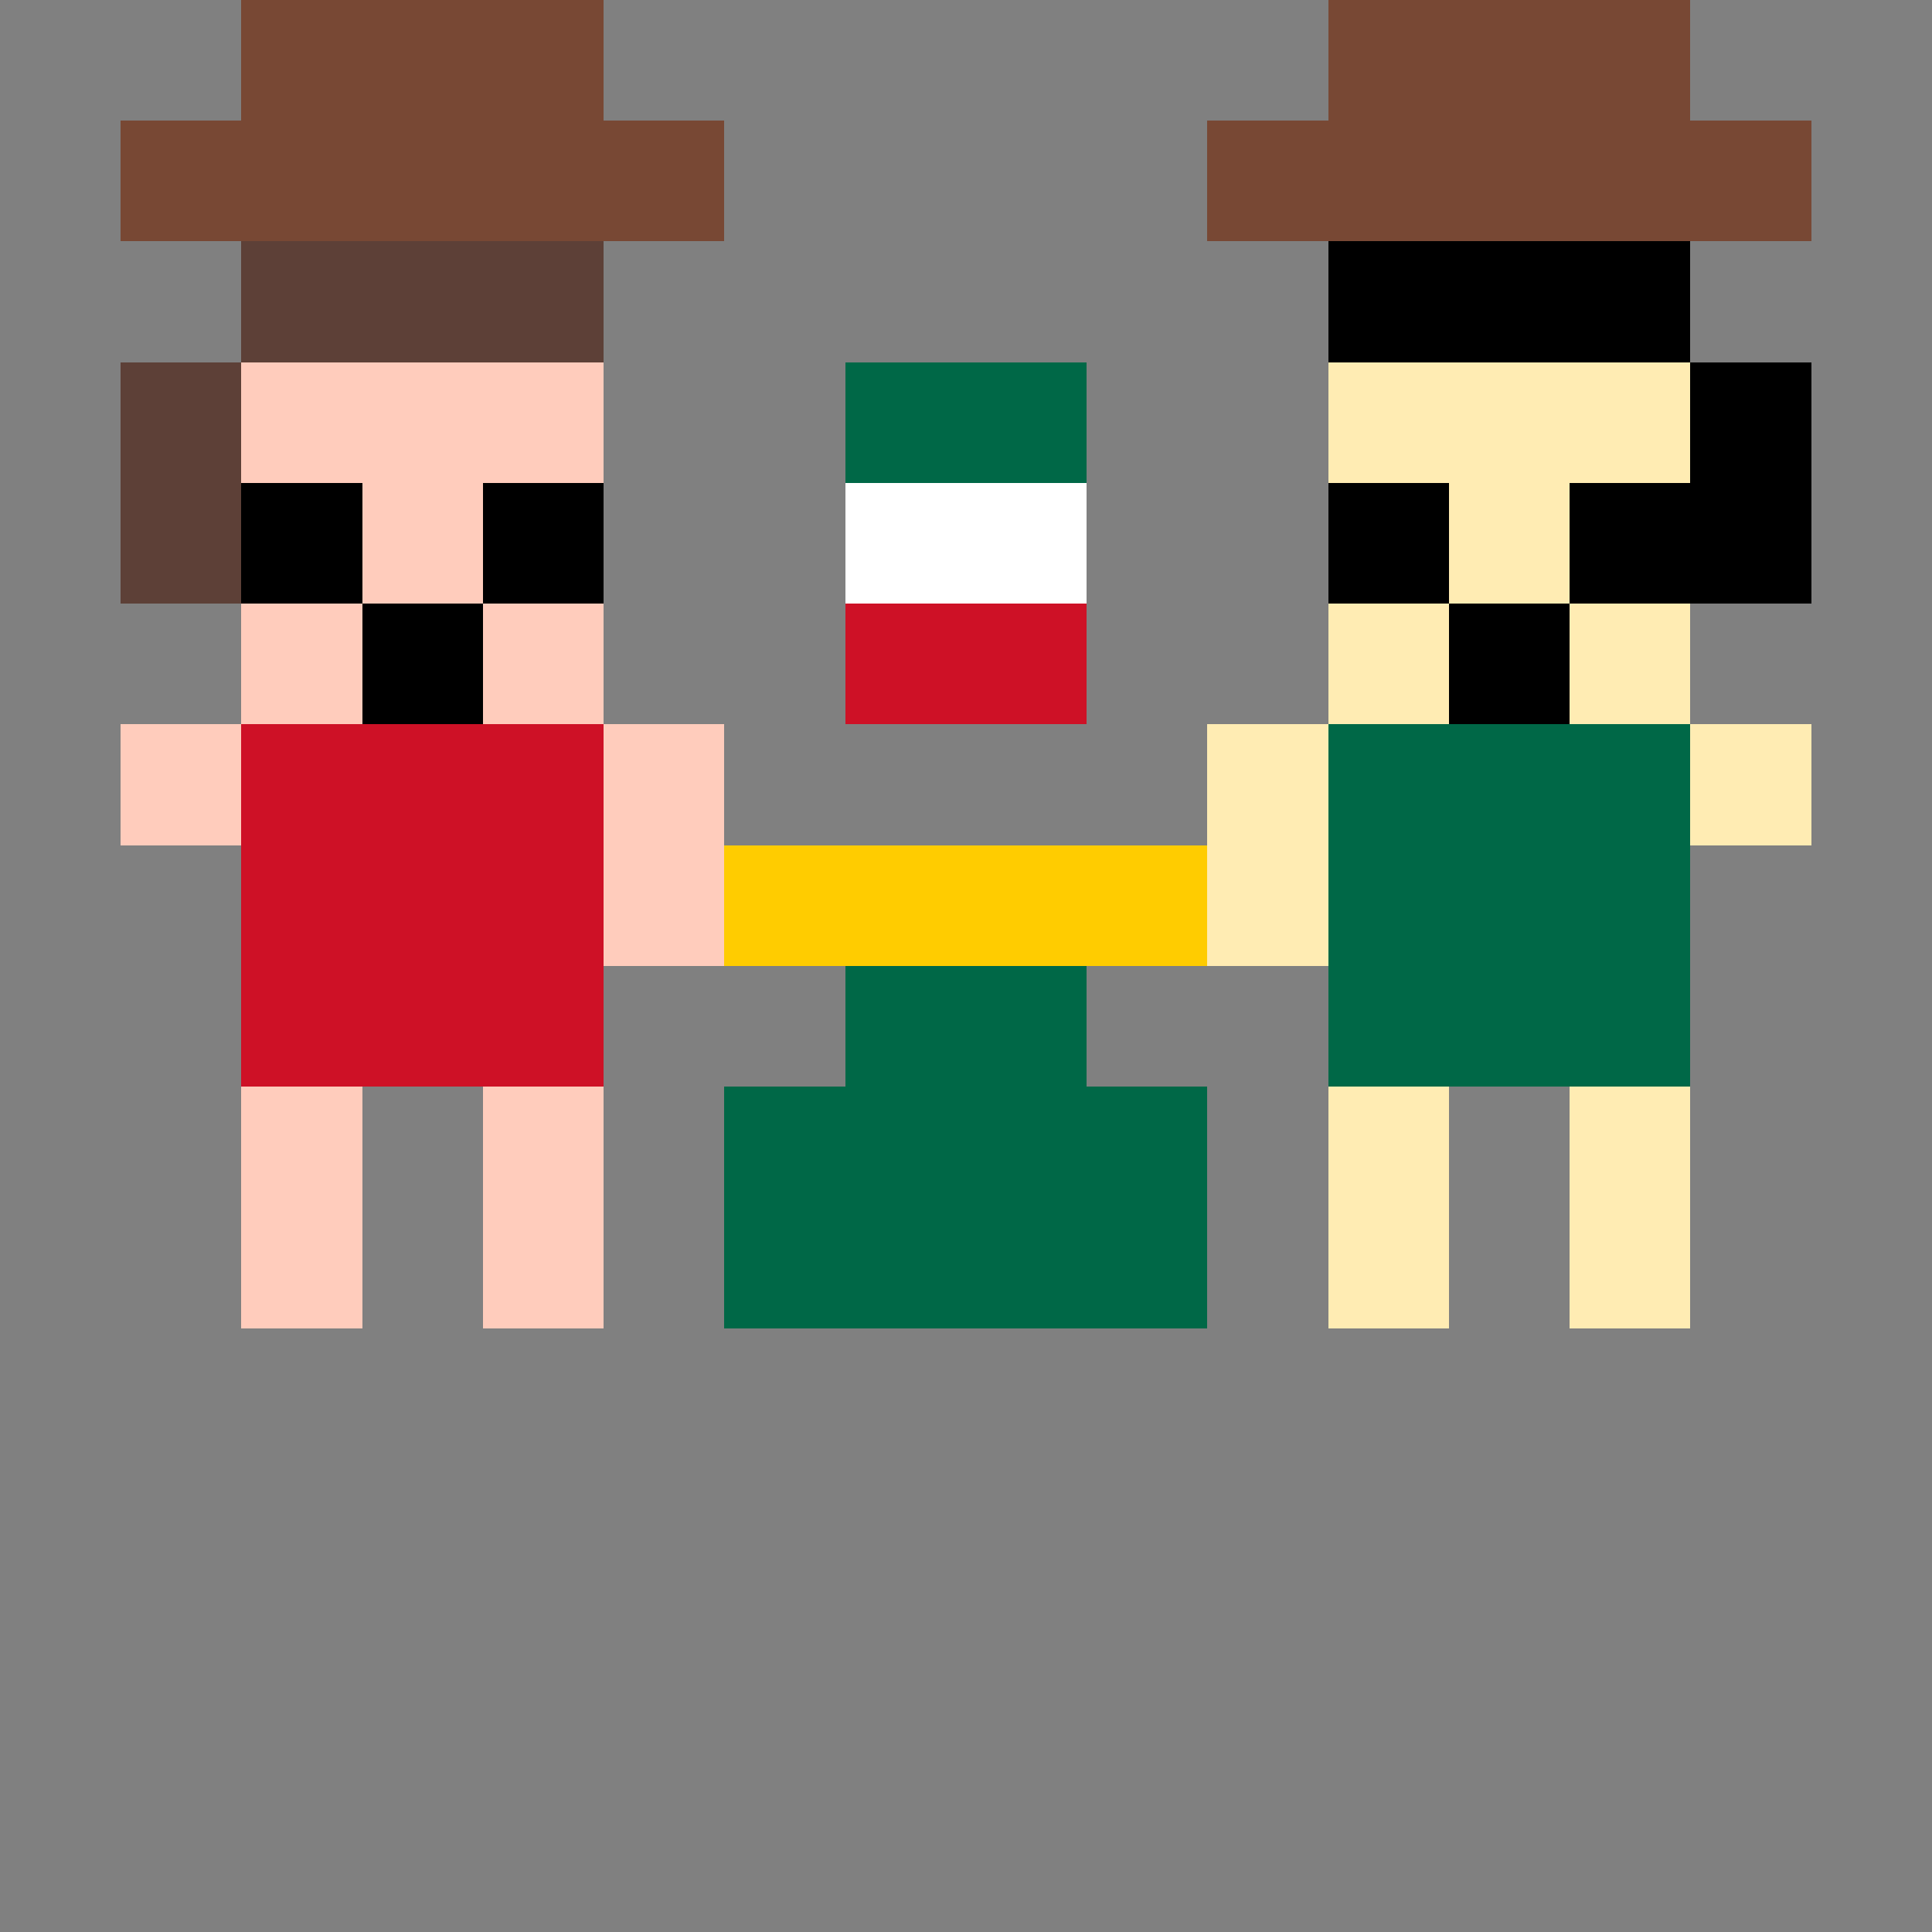 <svg width="96" height="96" viewBox="0 0 16 16" xmlns="http://www.w3.org/2000/svg" shape-rendering="crispEdges">
  <rect x="0" y="0" width="16" height="16" fill="#808080" stroke="none"/>
  <!-- 16-bit style friends in Mexico -->
  
  <!-- Friend 1 (left) -->
  <!-- Head -->
  <rect x="2" y="3" width="3" height="3" fill="#FFCCBC" />
  
  <!-- Hair -->
  <rect x="2" y="2" width="3" height="1" fill="#5D4037" />
  <rect x="1" y="3" width="1" height="2" fill="#5D4037" />
  
  <!-- Eyes and mouth -->
  <rect x="2" y="4" width="1" height="1" fill="#000000" />
  <rect x="4" y="4" width="1" height="1" fill="#000000" />
  <rect x="3" y="5" width="1" height="1" fill="#000000" />
  
  <!-- Body - traditional Mexican colors -->
  <rect x="2" y="6" width="3" height="3" fill="#CE1126" />
  
  <!-- Arms -->
  <rect x="1" y="6" width="1" height="1" fill="#FFCCBC" />
  <rect x="5" y="6" width="1" height="1" fill="#FFCCBC" />
  
  <!-- Legs -->
  <rect x="2" y="9" width="1" height="2" fill="#FFCCBC" />
  <rect x="4" y="9" width="1" height="2" fill="#FFCCBC" />
  
  <!-- Sombrero -->
  <rect x="1" y="1" width="5" height="1" fill="#784834" />
  <rect x="2" y="0" width="3" height="1" fill="#784834" />
  
  <!-- Friend 2 (right) -->
  <!-- Head -->
  <rect x="11" y="3" width="3" height="3" fill="#FFECB3" />
  
  <!-- Hair -->
  <rect x="11" y="2" width="3" height="1" fill="#000000" />
  <rect x="14" y="3" width="1" height="2" fill="#000000" />
  
  <!-- Eyes and mouth -->
  <rect x="11" y="4" width="1" height="1" fill="#000000" />
  <rect x="13" y="4" width="1" height="1" fill="#000000" />
  <rect x="12" y="5" width="1" height="1" fill="#000000" />
  
  <!-- Body - traditional Mexican colors -->
  <rect x="11" y="6" width="3" height="3" fill="#006847" />
  
  <!-- Arms -->
  <rect x="10" y="6" width="1" height="1" fill="#FFECB3" />
  <rect x="14" y="6" width="1" height="1" fill="#FFECB3" />
  
  <!-- Legs -->
  <rect x="11" y="9" width="1" height="2" fill="#FFECB3" />
  <rect x="13" y="9" width="1" height="2" fill="#FFECB3" />
  
  <!-- Sombrero -->
  <rect x="10" y="1" width="5" height="1" fill="#784834" />
  <rect x="11" y="0" width="3" height="1" fill="#784834" />
  
  <!-- Mexican flag elements (center) -->
  <rect x="7" y="3" width="2" height="1" fill="#006847" />
  <rect x="7" y="4" width="2" height="1" fill="#FFFFFF" />
  <rect x="7" y="5" width="2" height="1" fill="#CE1126" />
  
  <!-- Friendship element (hands touching) -->
  <rect x="5" y="7" width="1" height="1" fill="#FFCCBC" />
  <rect x="10" y="7" width="1" height="1" fill="#FFECB3" />
  <rect x="6" y="7" width="4" height="1" fill="#FFCC00" />
  
  <!-- Cactus -->
  <rect x="7" y="8" width="2" height="3" fill="#006847" />
  <rect x="6" y="9" width="1" height="2" fill="#006847" />
  <rect x="9" y="9" width="1" height="2" fill="#006847" />
</svg> 